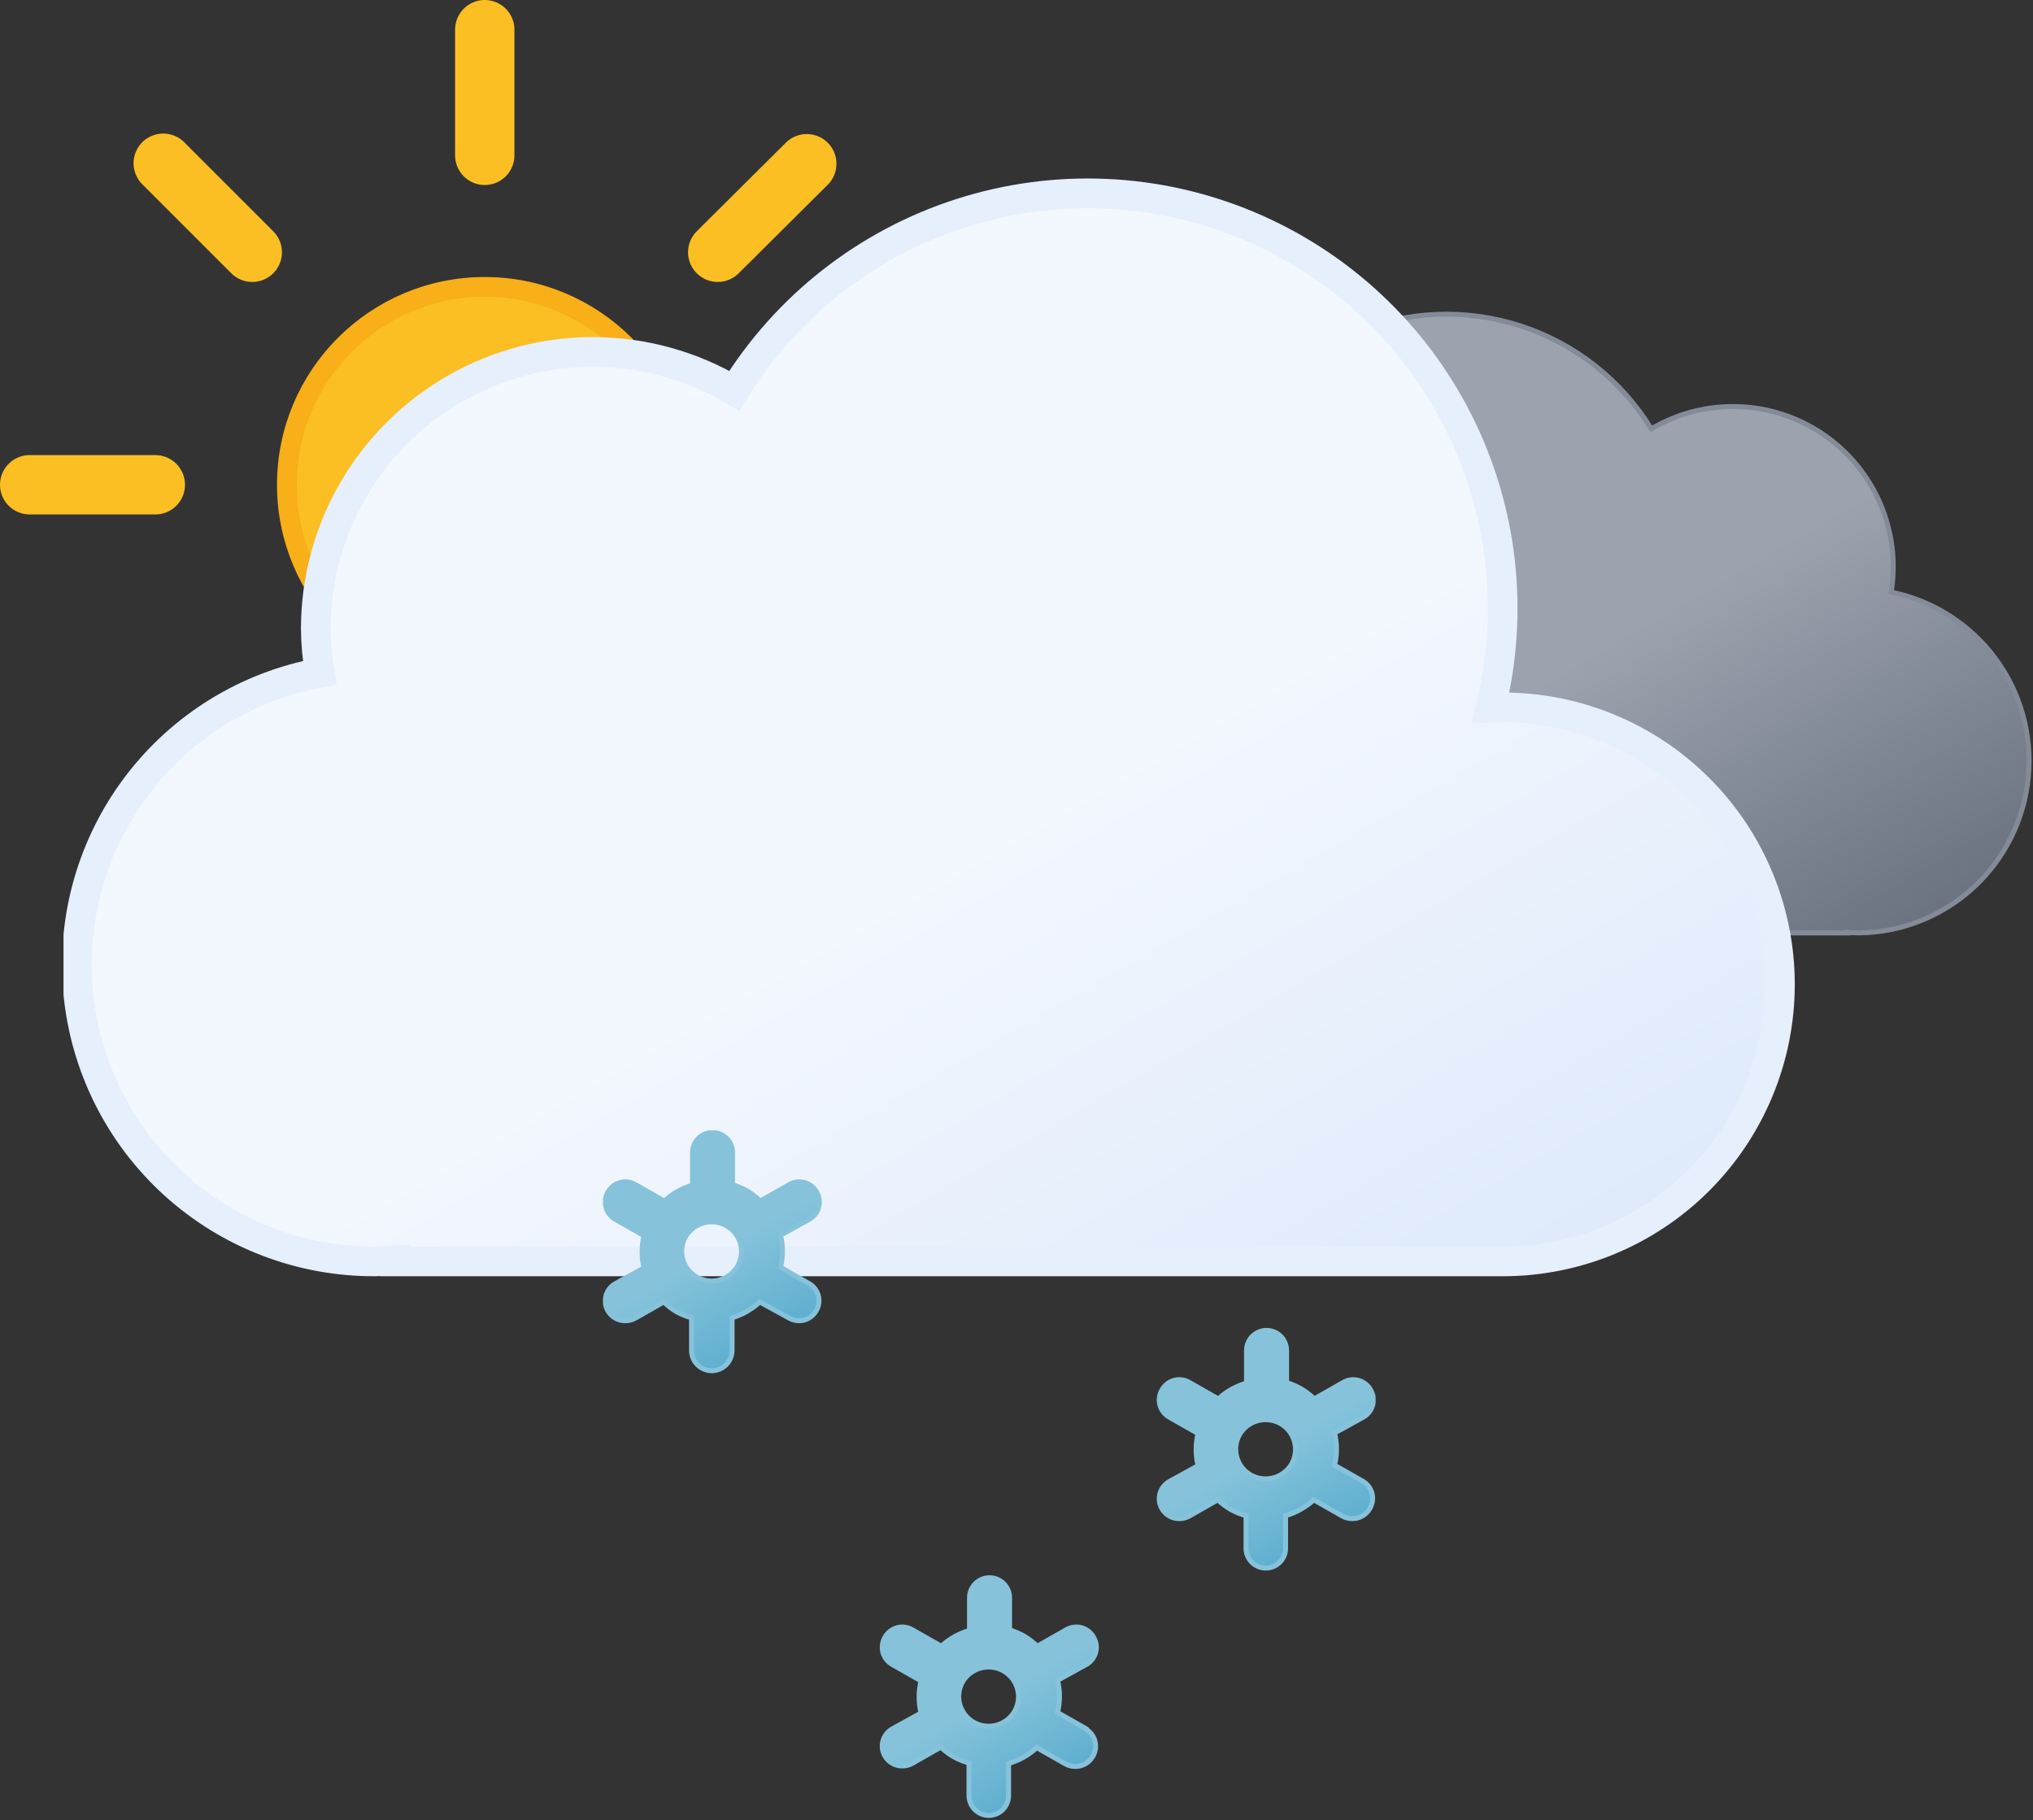 <svg width="411" height="368" viewBox="0 0 411 368" fill="none" xmlns="http://www.w3.org/2000/svg">
<rect x="0" y="0" width="411" height="368" fill="#333333" stroke="none"/>
<g clip-path="url(#clip0_2_197)">
<g clip-path="url(#clip1_2_197)">
<path d="M98 138C120.091 138 138 120.091 138 98C138 75.909 120.091 58 98 58C75.909 58 58 75.909 58 98C58 120.091 75.909 138 98 138Z" fill="url(#paint0_linear_2_197)" stroke="#F8AF18" stroke-width="4" stroke-miterlimit="10"/>
<path d="M98 31.4V6M98 190V164.6M145.1 51L163.1 33.1M33 163L51 145.1M51 51L33 33M163.1 163.1L145.1 145.1M6 98H31.4M190 98H164.6" stroke="#FBBF24" stroke-width="12" stroke-miterlimit="10" stroke-linecap="round"/>
</g>
<g clip-path="url(#clip2_2_197)">
<g clip-path="url(#clip3_2_197)">
<path d="M211.34 156.2C211.34 164.793 214.754 173.034 220.83 179.11C226.906 185.186 235.147 188.6 243.74 188.6H373.54V188.5L375.84 188.6C384.429 188.494 392.674 185.215 398.991 179.394C405.307 173.573 409.248 165.623 410.055 157.071C410.861 148.52 408.477 139.972 403.361 133.073C398.244 126.174 390.757 121.411 382.34 119.7C383.313 113.623 382.534 107.395 380.096 101.744C377.658 96.094 373.662 91.254 368.574 87.792C363.486 84.33 357.517 82.389 351.366 82.196C345.215 82.002 339.136 83.565 333.84 86.7C327.774 76.812 318.372 69.42 307.332 65.86C296.292 62.299 284.342 62.805 273.643 67.285C262.943 71.765 254.199 79.925 248.99 90.29C243.781 100.654 242.451 112.54 245.24 123.8H243.74C235.164 123.8 226.938 127.2 220.865 133.254C214.792 139.309 211.366 147.524 211.34 156.1V156.2Z" fill="url(#paint1_linear_2_197)" stroke="#848B98" stroke-miterlimit="10"/>
</g>
<g clip-path="url(#clip4_2_197)">
<path d="M303.84 143L301.34 143.1C306.138 123.674 303.835 103.174 294.848 85.297C285.86 67.419 270.779 53.343 252.326 45.607C233.872 37.871 213.262 36.984 194.212 43.108C175.163 49.231 158.929 61.961 148.44 79C139.949 73.956 130.274 71.247 120.398 71.149C110.522 71.05 100.795 73.566 92.205 78.44C83.615 83.314 76.466 90.373 71.485 98.901C66.503 107.429 63.866 117.123 63.84 127C63.866 130.017 64.134 133.026 64.64 136C49.899 138.725 36.712 146.868 27.675 158.828C18.637 170.789 14.404 185.698 15.809 200.623C17.213 215.548 24.154 229.406 35.264 239.47C46.375 249.533 60.85 255.074 75.84 255L79.84 254.8V255H303.84C318.692 255 332.936 249.1 343.438 238.598C353.94 228.096 359.84 213.852 359.84 199C359.84 184.148 353.94 169.904 343.438 159.402C332.936 148.9 318.692 143 303.84 143Z" fill="url(#paint2_linear_2_197)" stroke="#E6EFFC" stroke-width="6" stroke-miterlimit="10"/>
</g>
</g>
</g>
<g clip-path="url(#clip5_2_197)">
<path d="M163.6 259.5L157.8 256.2C158.321 254.065 158.321 251.835 157.8 249.7L163.6 246.5C164.063 246.24 164.469 245.891 164.796 245.473C165.122 245.055 165.362 244.576 165.502 244.064C165.641 243.552 165.678 243.018 165.609 242.492C165.54 241.966 165.367 241.459 165.1 241C164.841 240.524 164.487 240.105 164.061 239.77C163.635 239.434 163.146 239.189 162.622 239.049C162.098 238.908 161.551 238.876 161.015 238.954C160.478 239.031 159.963 239.217 159.5 239.5L153.7 242.8C152.917 242.031 152.044 241.359 151.1 240.8C150.155 240.249 149.148 239.813 148.1 239.5V233C148.1 231.926 147.673 230.896 146.914 230.136C146.154 229.377 145.124 228.95 144.05 228.95C142.976 228.95 141.946 229.377 141.186 230.136C140.427 230.896 140 231.926 140 233V239.6C137.878 240.212 135.927 241.308 134.3 242.8L128.5 239.5C128.037 239.217 127.522 239.031 126.985 238.954C126.449 238.876 125.902 238.908 125.378 239.049C124.854 239.189 124.365 239.434 123.939 239.77C123.513 240.105 123.159 240.524 122.9 241C122.633 241.459 122.46 241.966 122.391 242.492C122.322 243.018 122.359 243.552 122.498 244.064C122.638 244.576 122.878 245.055 123.204 245.473C123.531 245.891 123.937 246.24 124.4 246.5L130.2 249.8C129.679 251.935 129.679 254.165 130.2 256.3L124.4 259.5C123.937 259.76 123.531 260.109 123.204 260.527C122.878 260.945 122.638 261.424 122.498 261.936C122.359 262.448 122.322 262.982 122.391 263.508C122.46 264.034 122.633 264.541 122.9 265C123.254 265.613 123.765 266.122 124.38 266.473C124.995 266.825 125.692 267.006 126.4 267C127.099 267.011 127.788 266.839 128.4 266.5L134.2 263.2C134.983 263.969 135.856 264.641 136.8 265.2C137.75 265.716 138.756 266.119 139.8 266.4V273C139.8 274.087 140.232 275.13 141.001 275.899C141.77 276.668 142.813 277.1 143.9 277.1C144.987 277.1 146.03 276.668 146.799 275.899C147.568 275.13 148 274.087 148 273V266.4C150.087 265.777 152.003 264.682 153.6 263.2L159.6 266.5C160.212 266.839 160.901 267.011 161.6 267C162.291 266.989 162.968 266.799 163.564 266.448C164.16 266.098 164.654 265.599 165 265C165.271 264.547 165.45 264.046 165.526 263.524C165.602 263.002 165.574 262.47 165.444 261.959C165.314 261.448 165.084 260.967 164.768 260.545C164.451 260.123 164.054 259.768 163.6 259.5ZM140.9 258.2C140.208 257.815 139.6 257.296 139.11 256.675C138.619 256.053 138.257 255.341 138.043 254.579C137.829 253.817 137.768 253.02 137.864 252.234C137.959 251.448 138.21 250.689 138.6 250C139.143 249.079 139.919 248.318 140.849 247.791C141.779 247.265 142.831 246.992 143.9 247C144.952 247.008 145.984 247.283 146.9 247.8C147.583 248.194 148.182 248.718 148.662 249.343C149.143 249.969 149.495 250.682 149.7 251.444C149.904 252.206 149.956 253 149.853 253.782C149.75 254.563 149.494 255.317 149.1 256C148.287 257.36 146.976 258.35 145.446 258.761C143.915 259.171 142.285 258.97 140.9 258.2Z" fill="url(#paint3_linear_2_197)" stroke="#86C3DB" stroke-miterlimit="10"/>
<path d="M219.6 349.5L213.8 346.2C214.321 344.065 214.321 341.835 213.8 339.7L219.6 336.5C220.063 336.24 220.469 335.891 220.796 335.473C221.122 335.055 221.362 334.576 221.502 334.064C221.641 333.552 221.678 333.018 221.609 332.492C221.54 331.966 221.367 331.459 221.1 331C220.841 330.524 220.487 330.105 220.061 329.77C219.635 329.434 219.146 329.189 218.622 329.049C218.098 328.908 217.551 328.876 217.015 328.954C216.478 329.031 215.963 329.217 215.5 329.5L209.7 332.8C208.917 332.031 208.044 331.359 207.1 330.8C206.155 330.249 205.148 329.813 204.1 329.5V323C204.1 321.926 203.673 320.896 202.914 320.136C202.154 319.377 201.124 318.95 200.05 318.95C198.976 318.95 197.946 319.377 197.186 320.136C196.427 320.896 196 321.926 196 323V329.6C193.878 330.212 191.927 331.308 190.3 332.8L184.5 329.5C184.037 329.217 183.522 329.031 182.985 328.954C182.449 328.876 181.902 328.908 181.378 329.049C180.854 329.189 180.365 329.434 179.939 329.77C179.513 330.105 179.159 330.524 178.9 331C178.633 331.459 178.46 331.966 178.391 332.492C178.322 333.018 178.359 333.552 178.498 334.064C178.638 334.576 178.878 335.055 179.204 335.473C179.531 335.891 179.937 336.24 180.4 336.5L186.2 339.8C185.679 341.935 185.679 344.165 186.2 346.3L180.4 349.5C179.937 349.76 179.531 350.109 179.204 350.527C178.878 350.945 178.638 351.424 178.498 351.936C178.359 352.448 178.322 352.982 178.391 353.508C178.46 354.034 178.633 354.541 178.9 355C179.254 355.613 179.765 356.122 180.38 356.473C180.995 356.825 181.692 357.006 182.4 357C183.099 357.011 183.788 356.839 184.4 356.5L190.2 353.2C191.014 353.976 191.921 354.648 192.9 355.2C193.85 355.716 194.856 356.119 195.9 356.4V363C195.9 364.061 196.321 365.078 197.072 365.828C197.822 366.579 198.839 367 199.9 367C200.961 367 201.978 366.579 202.728 365.828C203.479 365.078 203.9 364.061 203.9 363V356.5C206.023 355.891 207.975 354.795 209.6 353.3L215.4 356.6C216.012 356.939 216.701 357.111 217.4 357.1C218.108 357.106 218.805 356.925 219.42 356.573C220.035 356.222 220.546 355.713 220.9 355.1C221.456 354.198 221.631 353.112 221.388 352.081C221.144 351.05 220.501 350.158 219.6 349.6V349.5ZM196.9 348.2C196.208 347.815 195.6 347.296 195.11 346.675C194.619 346.053 194.257 345.341 194.043 344.579C193.829 343.817 193.768 343.02 193.864 342.234C193.959 341.448 194.21 340.689 194.6 340C195.143 339.079 195.919 338.318 196.849 337.791C197.779 337.265 198.831 336.992 199.9 337C200.952 337.008 201.984 337.283 202.9 337.8C203.583 338.194 204.182 338.718 204.662 339.343C205.143 339.969 205.495 340.682 205.7 341.444C205.904 342.206 205.956 343 205.853 343.782C205.75 344.563 205.494 345.317 205.1 346C204.287 347.36 202.976 348.35 201.446 348.761C199.915 349.171 198.285 348.97 196.9 348.2Z" fill="url(#paint4_linear_2_197)" stroke="#86C3DB" stroke-miterlimit="10"/>
<path d="M275.6 299.5L269.8 296.2C270.321 294.065 270.321 291.835 269.8 289.7L275.6 286.5C276.063 286.24 276.469 285.891 276.796 285.473C277.122 285.055 277.362 284.576 277.502 284.064C277.641 283.552 277.678 283.018 277.609 282.492C277.54 281.966 277.367 281.459 277.1 281C276.841 280.524 276.487 280.105 276.061 279.77C275.635 279.434 275.146 279.189 274.622 279.049C274.098 278.908 273.551 278.876 273.015 278.954C272.478 279.031 271.963 279.217 271.5 279.5L265.7 282.8C264.917 282.031 264.044 281.359 263.1 280.8C262.155 280.249 261.148 279.813 260.1 279.5V273C260.1 271.926 259.673 270.896 258.914 270.136C258.154 269.377 257.124 268.95 256.05 268.95C254.976 268.95 253.946 269.377 253.186 270.136C252.427 270.896 252 271.926 252 273V279.6C249.878 280.212 247.927 281.308 246.3 282.8L240.5 279.5C240.037 279.217 239.522 279.031 238.985 278.954C238.449 278.876 237.902 278.908 237.378 279.049C236.854 279.189 236.365 279.434 235.939 279.77C235.513 280.105 235.159 280.524 234.9 281C234.633 281.459 234.46 281.966 234.391 282.492C234.322 283.018 234.359 283.552 234.498 284.064C234.638 284.576 234.878 285.055 235.204 285.473C235.531 285.891 235.937 286.24 236.4 286.5L242.2 289.8C241.679 291.935 241.679 294.165 242.2 296.3L236.4 299.5C235.937 299.76 235.531 300.109 235.204 300.527C234.878 300.945 234.638 301.424 234.498 301.936C234.359 302.448 234.322 302.982 234.391 303.508C234.46 304.034 234.633 304.541 234.9 305C235.254 305.613 235.765 306.122 236.38 306.473C236.995 306.825 237.692 307.006 238.4 307C239.099 307.011 239.788 306.839 240.4 306.5L246.2 303.2C247.014 303.976 247.921 304.648 248.9 305.2C249.85 305.716 250.856 306.119 251.9 306.4V313C251.9 314.061 252.321 315.078 253.072 315.828C253.822 316.579 254.839 317 255.9 317C256.961 317 257.978 316.579 258.728 315.828C259.479 315.078 259.9 314.061 259.9 313V306.4C262.023 305.791 263.975 304.695 265.6 303.2L271.4 306.5C272.012 306.839 272.701 307.011 273.4 307C274.108 307.006 274.805 306.825 275.42 306.473C276.035 306.122 276.546 305.613 276.9 305C277.456 304.098 277.631 303.012 277.388 301.981C277.144 300.95 276.501 300.058 275.6 299.5ZM252.9 298.2C252.208 297.815 251.6 297.296 251.11 296.675C250.619 296.053 250.257 295.341 250.043 294.579C249.829 293.817 249.768 293.02 249.864 292.234C249.959 291.448 250.21 290.689 250.6 290C251.143 289.079 251.919 288.318 252.849 287.791C253.779 287.265 254.831 286.992 255.9 287C256.952 287.008 257.984 287.283 258.9 287.8C259.583 288.194 260.182 288.718 260.662 289.343C261.143 289.969 261.495 290.682 261.7 291.444C261.904 292.206 261.956 293 261.853 293.782C261.75 294.563 261.494 295.317 261.1 296C260.287 297.36 258.976 298.35 257.446 298.761C255.915 299.171 254.285 298.97 252.9 298.2Z" fill="url(#paint5_linear_2_197)" stroke="#86C3DB" stroke-miterlimit="10"/>
</g>
<defs>
<linearGradient id="paint0_linear_2_197" x1="78" y1="63.4" x2="118" y2="132.7" gradientUnits="userSpaceOnUse">
<stop stop-color="#FBBF24"/>
<stop offset="0.5" stop-color="#FBBF24"/>
<stop offset="1" stop-color="#F59E0B"/>
</linearGradient>
<linearGradient id="paint1_linear_2_197" x1="263.54" y1="72.6" x2="344.24" y2="212.3" gradientUnits="userSpaceOnUse">
<stop stop-color="#9CA3AF"/>
<stop offset="0.5" stop-color="#9CA3AF"/>
<stop offset="1" stop-color="#6B7280"/>
</linearGradient>
<linearGradient id="paint2_linear_2_197" x1="112.34" y1="66.7" x2="245.44" y2="297.4" gradientUnits="userSpaceOnUse">
<stop stop-color="#F3F7FE"/>
<stop offset="0.5" stop-color="#F3F7FE"/>
<stop offset="1" stop-color="#DEEAFB"/>
</linearGradient>
<linearGradient id="paint3_linear_2_197" x1="133.3" y1="234.4" x2="154.7" y2="271.6" gradientUnits="userSpaceOnUse">
<stop stop-color="#86C3DB"/>
<stop offset="0.5" stop-color="#86C3DB"/>
<stop offset="1" stop-color="#5EAFCF"/>
</linearGradient>
<linearGradient id="paint4_linear_2_197" x1="189.3" y1="324.4" x2="210.7" y2="361.6" gradientUnits="userSpaceOnUse">
<stop stop-color="#86C3DB"/>
<stop offset="0.5" stop-color="#86C3DB"/>
<stop offset="1" stop-color="#5EAFCF"/>
</linearGradient>
<linearGradient id="paint5_linear_2_197" x1="245.3" y1="274.4" x2="266.7" y2="311.6" gradientUnits="userSpaceOnUse">
<stop stop-color="#86C3DB"/>
<stop offset="0.5" stop-color="#86C3DB"/>
<stop offset="1" stop-color="#5EAFCF"/>
</linearGradient>
<clipPath id="clip0_2_197">
<rect width="410.8" height="258" fill="white"/>
</clipPath>
<clipPath id="clip1_2_197">
<rect width="196" height="196" fill="white"/>
</clipPath>
<clipPath id="clip2_2_197">
<rect width="398" height="222" fill="white" transform="translate(12.84 36)"/>
</clipPath>
<clipPath id="clip3_2_197">
<rect width="200.3" height="126.1" fill="white" transform="translate(210.84 63)"/>
</clipPath>
<clipPath id="clip4_2_197">
<rect width="350" height="222" fill="white" transform="translate(12.84 36)"/>
</clipPath>
<clipPath id="clip5_2_197">
<rect width="156.2" height="139" fill="white" transform="translate(121.9 228.5)"/>
</clipPath>
</defs>
</svg>
